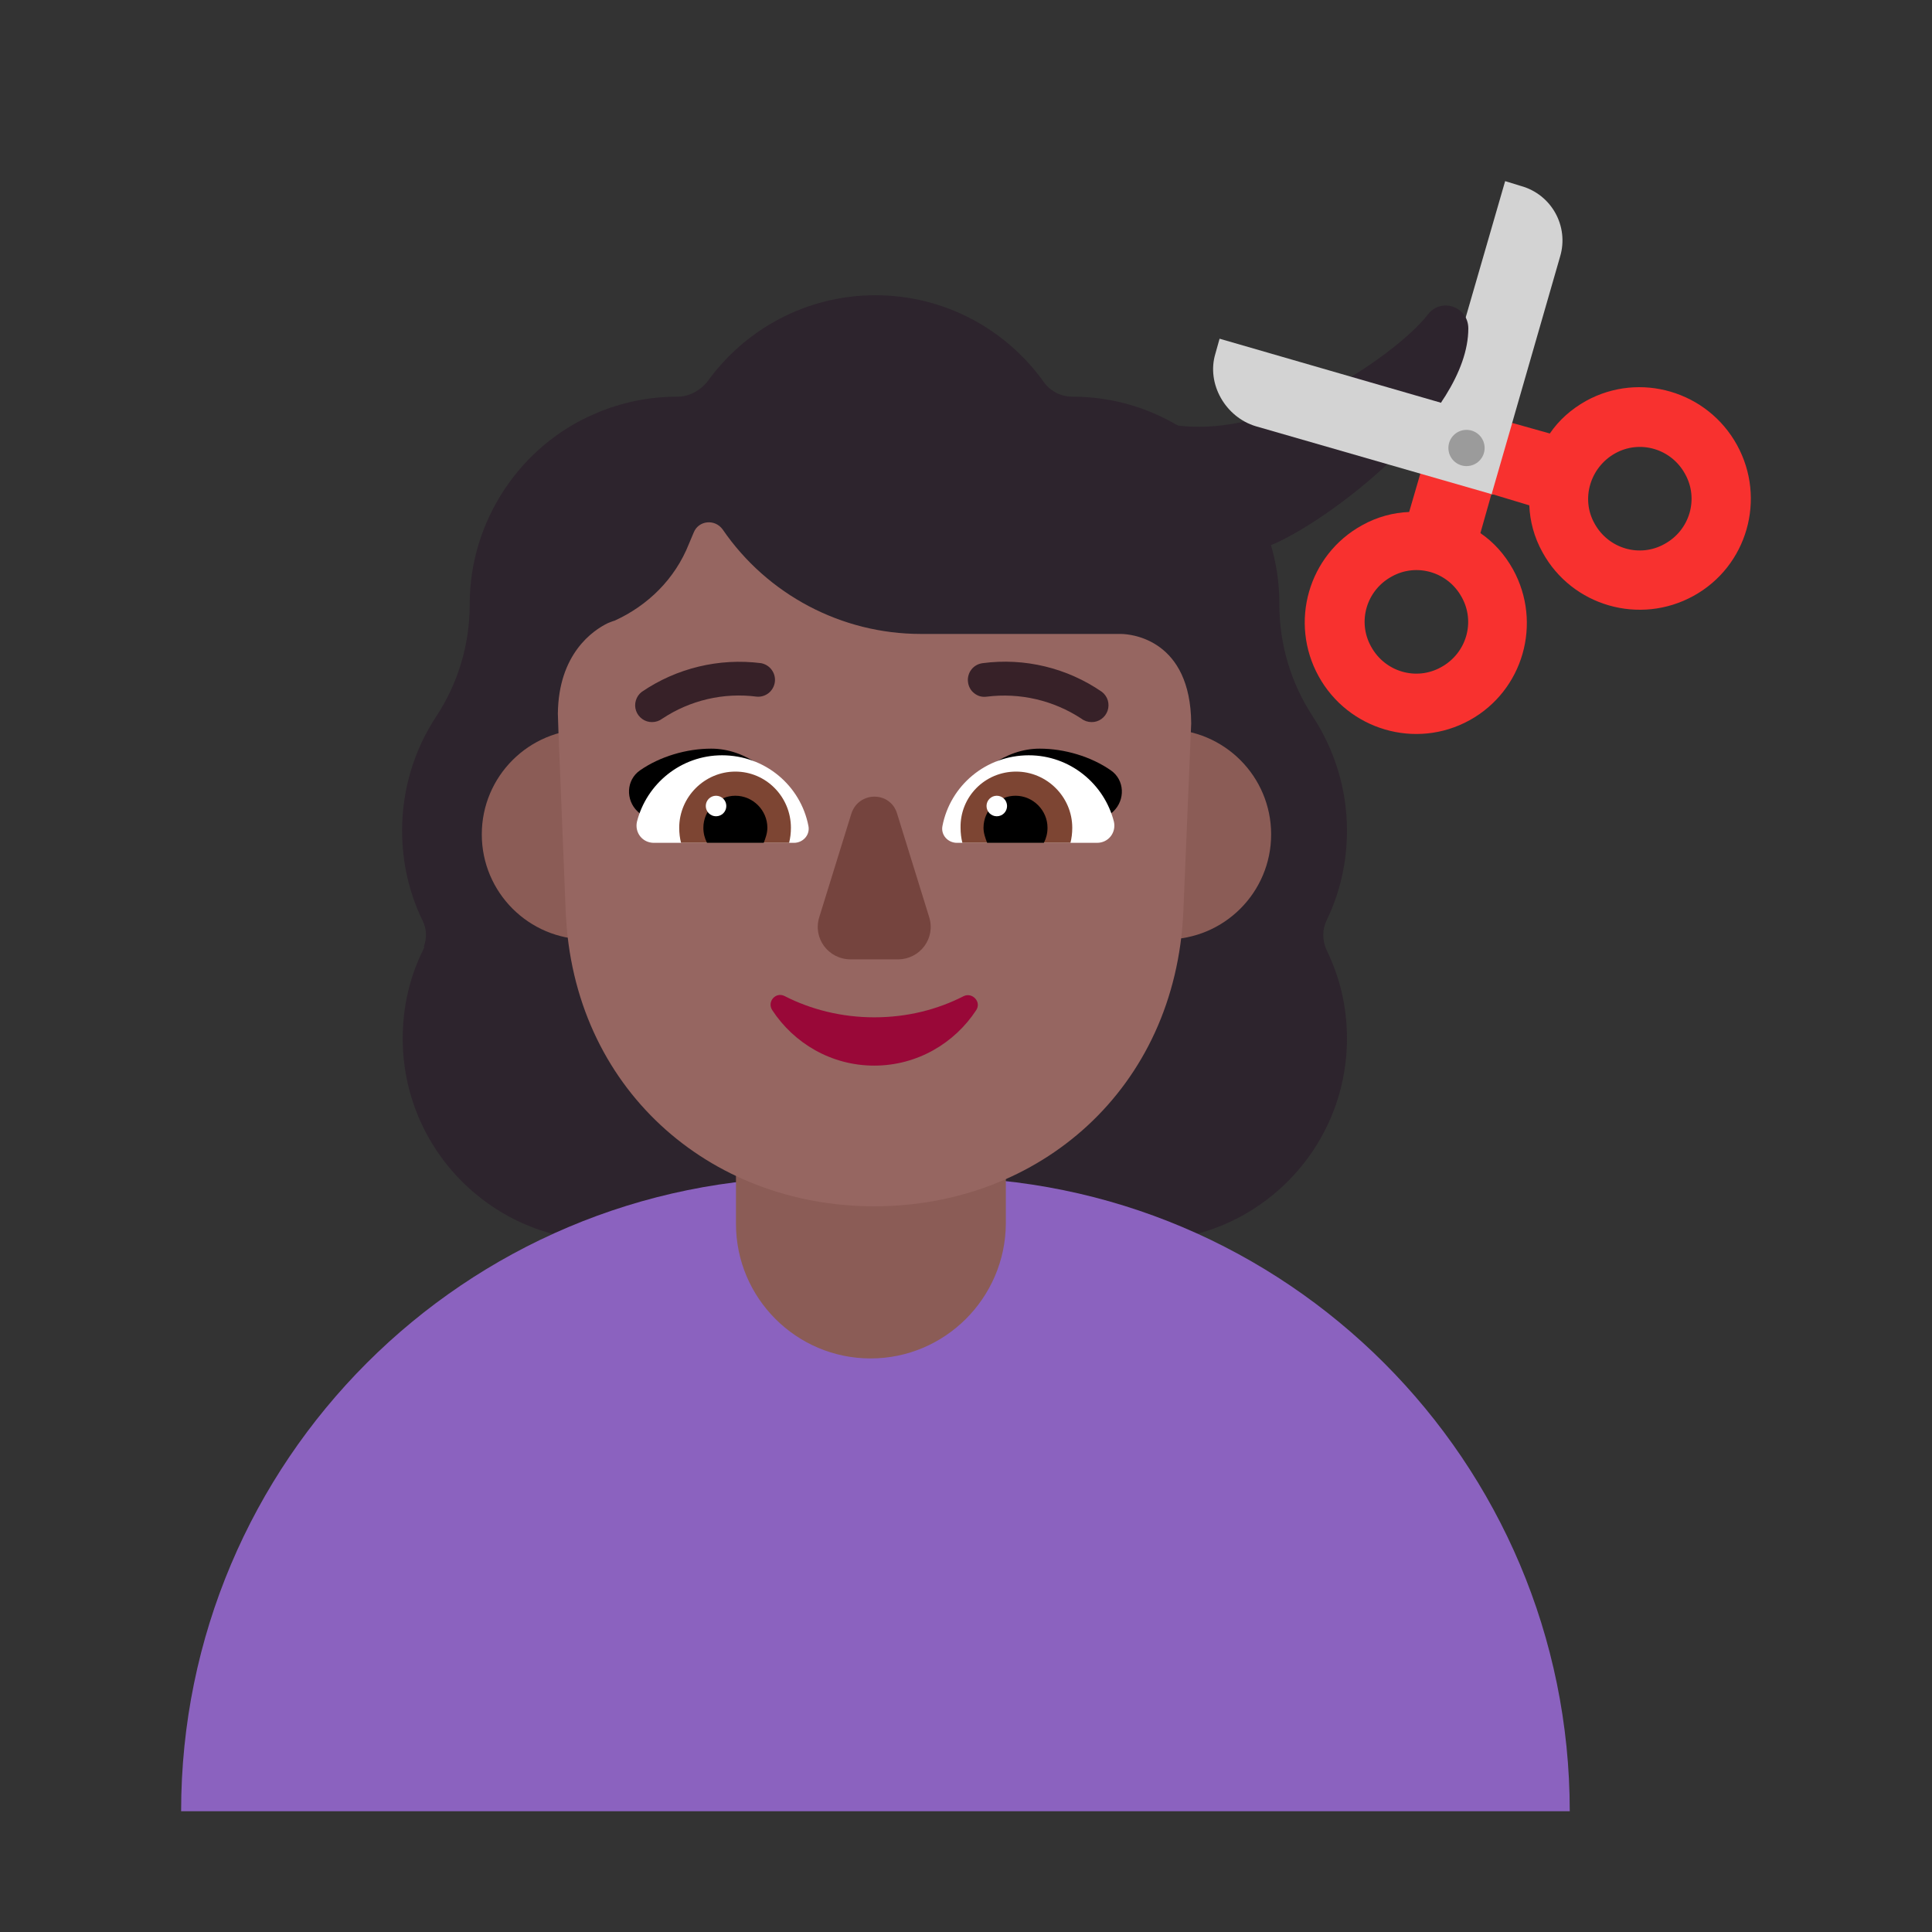 <svg viewBox="0 0 32 32" fill="none" xmlns="http://www.w3.org/2000/svg">
<rect x="0" y="0" width="32" height="32" fill="#333333" stroke="none"/>
<path d="M22.31 13.76C22.31 14.29 22.19 14.8 21.97 15.25C21.9 15.4 21.9 15.57 21.97 15.73C22.19 16.18 22.31 16.67 22.31 17.2C22.31 19.05 20.81 20.55 18.96 20.55H10.02C8.17 20.55 6.67 19.05 6.67 17.2C6.67 16.67 6.79 16.17 7.01 15.73C7.018 15.714 7.024 15.697 7.03 15.68L7.02 15.68C7.07 15.54 7.07 15.39 7 15.25C6.78 14.8 6.66 14.29 6.66 13.76C6.66 13.06 6.87 12.4 7.23 11.86C7.59 11.31 7.78 10.67 7.78 10.01V10C7.78 8.641 8.607 7.378 9.869 6.846C10.284 6.668 10.74 6.57 11.22 6.57C11.41 6.57 11.58 6.48 11.71 6.33C12.33 5.46 13.35 4.89 14.5 4.89C15.65 4.89 16.67 5.46 17.29 6.33C17.4 6.48 17.57 6.57 17.76 6.57C19.65 6.57 21.19 8.1 21.19 10V10.01C21.19 10.67 21.38 11.31 21.74 11.86C22.1 12.41 22.31 13.06 22.31 13.76Z" fill="#2D242D"/>
<path d="M24.93 3L23.529 7.841L23.684 8.898L23.922 9.012L24.708 8.18L25.84 4.25C25.99 3.75 25.7 3.22 25.19 3.08L24.93 3Z" fill="#D3D3D3"/>
<path d="M3 30C3 24.201 7.701 19.5 13.5 19.5H15.5C21.299 19.5 26 24.201 26 30H3Z" fill="#8B62BF"/>
<path d="M14.42 22.5C13.19 22.5 12.19 21.5 12.19 20.27V18.8H16.66V20.27C16.65 21.5 15.65 22.5 14.42 22.5Z" fill="#8B5C56"/>
<path d="M11.46 13.82C11.46 14.781 10.681 15.56 9.72 15.56C8.759 15.56 7.98 14.781 7.98 13.82C7.98 12.859 8.759 12.08 9.72 12.08C10.681 12.08 11.46 12.859 11.46 13.82Z" fill="#8B5C56"/>
<path d="M21.054 13.82C21.054 14.781 20.275 15.56 19.314 15.56C18.353 15.56 17.574 14.781 17.574 13.82C17.574 12.859 18.353 12.08 19.314 12.08C20.275 12.08 21.054 12.859 21.054 13.82Z" fill="#8B5C56"/>
<path d="M14.48 19.98C11.74 19.98 9.49 18.02 9.37 15.1L9.25 12.13L9.24 11.82C9.25 10.83 9.82 10.44 10.07 10.32C10.1 10.31 10.14 10.29 10.18 10.28C10.73 10.03 11.18 9.59 11.41 9.01L11.49 8.82C11.57 8.62 11.84 8.59 11.97 8.77C12.71 9.85 13.94 10.5 15.25 10.5H18.56C18.75 10.5 19.72 10.6 19.73 11.98L19.6 15.1C19.47 18.03 17.22 19.98 14.48 19.98Z" fill="#966661"/>
<path d="M14.48 16.85C13.94 16.85 13.43 16.72 13 16.5C12.85 16.42 12.7 16.59 12.79 16.73C13.15 17.28 13.77 17.65 14.48 17.65C15.19 17.65 15.81 17.28 16.17 16.73C16.26 16.59 16.1 16.43 15.96 16.5C15.53 16.72 15.03 16.85 14.48 16.85Z" fill="#990838"/>
<path d="M14.1 13.48L13.57 15.19C13.46 15.54 13.72 15.89 14.09 15.89H14.87C15.24 15.89 15.5 15.54 15.39 15.19L14.86 13.48C14.75 13.1 14.22 13.1 14.1 13.48Z" fill="#75443E"/>
<path d="M11.78 12.4C12.36 12.4 12.84 12.81 13.14 13.26C12.867 13.345 12.599 13.422 12.333 13.499C11.909 13.621 11.49 13.742 11.06 13.89L10.56 13.44C10.36 13.25 10.37 12.92 10.6 12.76C10.93 12.53 11.37 12.4 11.78 12.4Z" fill="black"/>
<path d="M17.22 12.4C16.64 12.4 16.16 12.81 15.86 13.26C16.134 13.345 16.401 13.422 16.667 13.499C17.091 13.621 17.51 13.742 17.94 13.89L18.44 13.44C18.64 13.25 18.63 12.92 18.4 12.76C18.07 12.53 17.63 12.4 17.22 12.4Z" fill="black"/>
<path d="M10.55 13.61C10.71 12.98 11.28 12.51 11.96 12.51C12.67 12.51 13.26 13.01 13.39 13.68C13.42 13.83 13.3 13.96 13.15 13.96H10.83C10.64 13.96 10.51 13.79 10.55 13.61Z" fill="white"/>
<path d="M18.45 13.61C18.29 12.98 17.72 12.51 17.04 12.51C16.33 12.51 15.74 13.01 15.61 13.68C15.58 13.83 15.7 13.96 15.85 13.96H18.17C18.36 13.96 18.49 13.79 18.45 13.61Z" fill="white"/>
<path d="M11.25 13.71C11.25 13.2 11.67 12.78 12.18 12.78C12.69 12.78 13.1 13.2 13.1 13.71C13.1 13.8 13.09 13.88 13.07 13.96H11.28C11.26 13.88 11.25 13.8 11.25 13.71Z" fill="#7D4533"/>
<path d="M17.76 13.71C17.76 13.2 17.34 12.78 16.83 12.78C16.31 12.78 15.9 13.2 15.91 13.71C15.91 13.8 15.92 13.88 15.94 13.96H17.73C17.75 13.88 17.76 13.8 17.76 13.71Z" fill="#7D4533"/>
<path d="M12.18 13.18C12.47 13.18 12.71 13.42 12.71 13.71C12.71 13.8 12.68 13.88 12.65 13.96L11.71 13.96C11.67 13.88 11.65 13.8 11.65 13.71C11.65 13.42 11.89 13.18 12.18 13.18Z" fill="black"/>
<path d="M16.82 13.18C16.53 13.18 16.29 13.42 16.29 13.71C16.29 13.8 16.32 13.88 16.35 13.96H17.29C17.33 13.88 17.35 13.8 17.35 13.71C17.35 13.42 17.11 13.18 16.82 13.18Z" fill="black"/>
<path d="M12.03 13.35C12.03 13.444 11.954 13.52 11.86 13.52C11.766 13.52 11.69 13.444 11.69 13.35C11.69 13.256 11.766 13.18 11.86 13.18C11.954 13.18 12.03 13.256 12.03 13.35Z" fill="white"/>
<path d="M16.68 13.35C16.68 13.444 16.604 13.52 16.51 13.52C16.416 13.52 16.34 13.444 16.34 13.35C16.34 13.256 16.416 13.18 16.51 13.18C16.604 13.18 16.68 13.256 16.68 13.35Z" fill="white"/>
<path d="M17.911 11.903C17.959 11.94 18.019 11.96 18.08 11.96C18.138 11.961 18.195 11.943 18.243 11.909C18.29 11.875 18.326 11.827 18.345 11.772C18.364 11.717 18.365 11.657 18.349 11.601C18.332 11.545 18.298 11.496 18.252 11.46C17.675 11.062 16.971 10.892 16.276 10.984C16.239 10.989 16.204 11 16.172 11.018C16.14 11.036 16.112 11.06 16.09 11.089C16.067 11.118 16.05 11.151 16.041 11.187C16.031 11.222 16.028 11.259 16.033 11.295C16.037 11.332 16.048 11.368 16.066 11.4C16.083 11.432 16.108 11.461 16.137 11.483C16.166 11.506 16.199 11.523 16.234 11.533C16.27 11.542 16.307 11.544 16.344 11.539C16.893 11.47 17.448 11.599 17.911 11.903Z" fill="#372128"/>
<path d="M10.638 11.909C10.685 11.943 10.742 11.961 10.801 11.96C10.862 11.96 10.921 11.94 10.97 11.903C11.431 11.597 11.987 11.467 12.536 11.539C12.607 11.545 12.678 11.522 12.734 11.477C12.789 11.431 12.825 11.366 12.834 11.295C12.843 11.223 12.824 11.152 12.781 11.094C12.739 11.036 12.675 10.997 12.605 10.984C11.91 10.896 11.207 11.065 10.629 11.46C10.582 11.496 10.549 11.545 10.532 11.601C10.515 11.657 10.516 11.717 10.535 11.772C10.554 11.827 10.59 11.875 10.638 11.909Z" fill="#372128"/>
<path d="M21.05 9.03C22 8.64 24.32 6.88 24.32 5.44C24.32 5.08 23.87 4.92 23.65 5.21C23.13 5.88 20.79 7.56 19 6.93" fill="#2D242D"/>
<path d="M20.2 5.61L25.04 7.01L25.879 7.699L25.793 8.152L24.705 8.185L20.8 7.06C20.3 6.91 19.98 6.36 20.13 5.86L20.2 5.61Z" fill="#D3D3D3"/>
<path d="M24.29 7.72C24.456 7.72 24.59 7.586 24.59 7.42C24.59 7.254 24.456 7.12 24.29 7.12C24.124 7.12 23.99 7.254 23.99 7.42C23.99 7.586 24.124 7.72 24.29 7.72Z" fill="#9B9B9B"/>
<path d="M25.047 7.005L24.707 8.182L25.33 8.37C25.34 8.63 25.41 8.9 25.55 9.15C26.04 10.04 27.16 10.36 28.05 9.87C28.94 9.38 29.26 8.26 28.77 7.37C28.28 6.48 27.16 6.15 26.27 6.64C26.02 6.78 25.82 6.96 25.67 7.18L25.047 7.005ZM26.75 7.51C27.16 7.28 27.68 7.43 27.91 7.85C28.14 8.26 27.99 8.78 27.57 9.01C27.16 9.24 26.64 9.09 26.41 8.67C26.18 8.26 26.34 7.74 26.75 7.51Z" fill="#F8312F"/>
<path d="M23.34 8.48L23.525 7.845L24.703 8.184L24.52 8.83C24.74 8.98 24.92 9.18 25.06 9.43C25.55 10.32 25.23 11.44 24.34 11.93C23.45 12.42 22.33 12.09 21.84 11.2C21.35 10.31 21.67 9.19 22.56 8.7C22.81 8.56 23.08 8.49 23.34 8.48ZM24.21 9.89C23.98 9.47 23.46 9.32 23.05 9.55C22.63 9.78 22.48 10.3 22.71 10.71C22.94 11.13 23.46 11.28 23.87 11.05C24.29 10.82 24.44 10.3 24.21 9.89Z" fill="#F8312F"/>
</svg>
